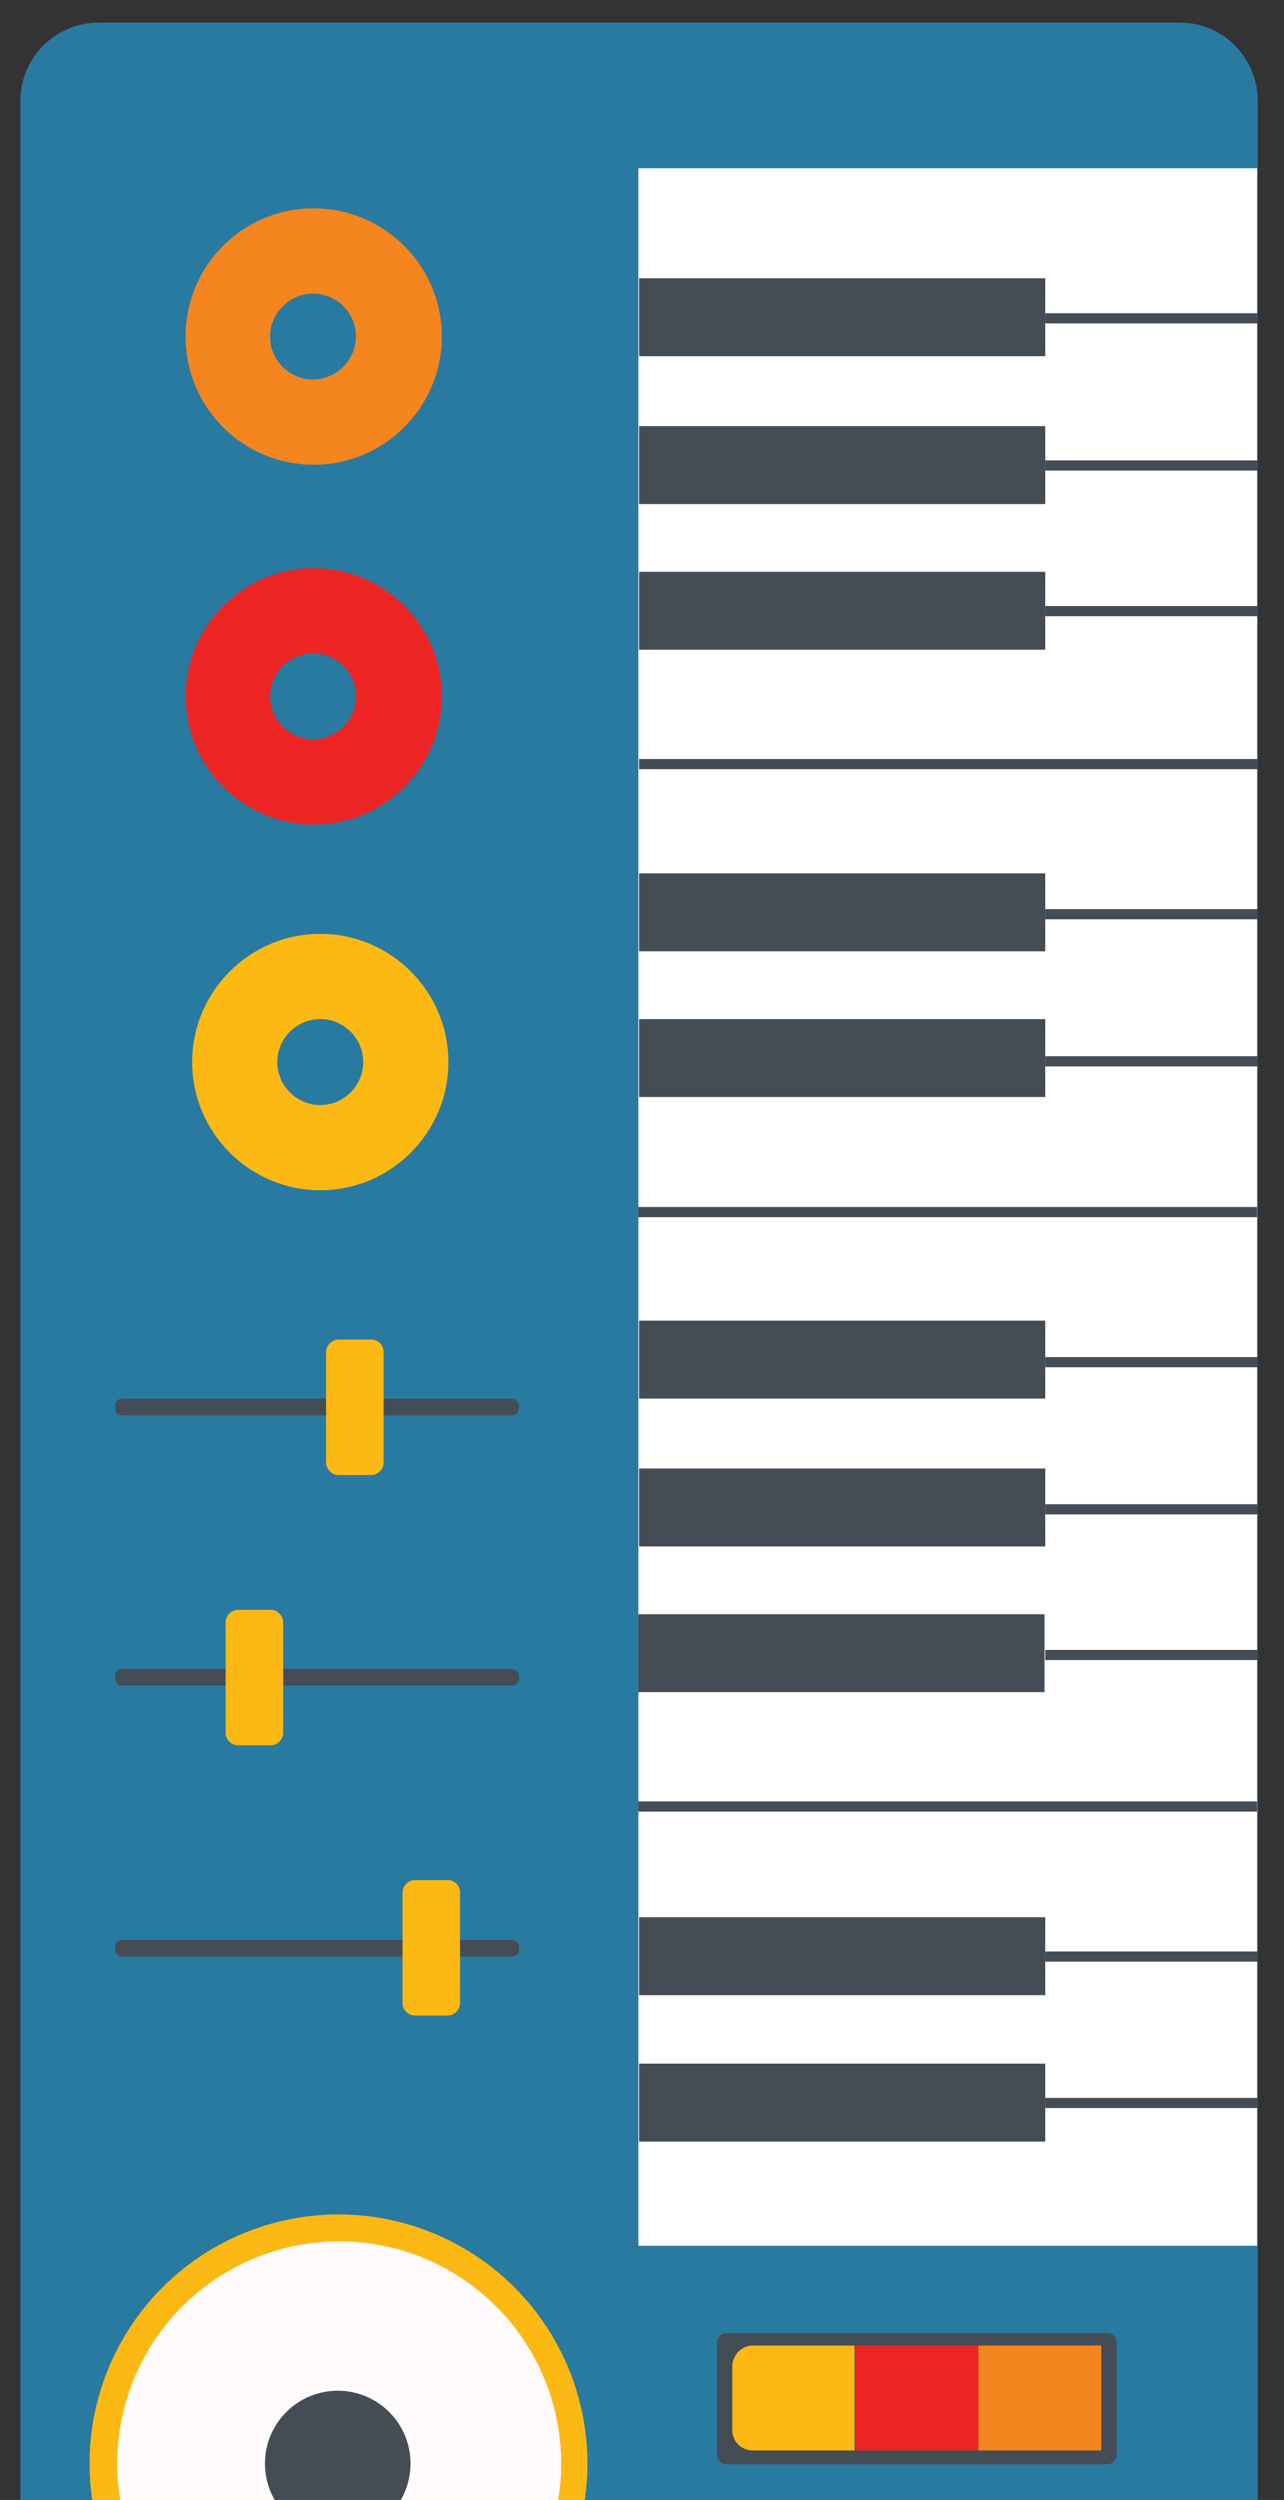 <?xml version="1.0" encoding="utf-8"?>
<!-- Generator: Adobe Illustrator 25.3.1, SVG Export Plug-In . SVG Version: 6.00 Build 0)  -->
<svg version="1.1" id="Layer_1" xmlns="http://www.w3.org/2000/svg" xmlns:xlink="http://www.w3.org/1999/xlink" x="0px" y="0px"
	 viewBox="0 0 176.4 343.2" style="enable-background:new 0 0 176.4 343.2;" xml:space="preserve">
<rect x="0" y="0" width="176.4" height="343.2" fill="#333333" stroke="none"/>
<style type="text/css">
	.st0{fill:#297AA1;}
	.st1{fill:#FFFFFF;}
	.st2{fill:#444D56;}
	.st3{fill:#FCB813;}
	.st4{fill:#ED2524;}
	.st5{fill:#F5851F;}
	.st6{fill:#FFFBFC;}
</style>
<g id="XMLID_438_">
	<path id="XMLID_439_" class="st0" d="M172.8,13.9v358.6c0,5.9-4.8,10.8-10.8,10.8H13.6c-5.9,0-10.8-4.8-10.8-10.8V13.9
		c0-6,4.8-10.8,10.8-10.8h148.5C168,3.1,172.8,7.9,172.8,13.9z"/>
	<rect id="XMLID_440_" x="87.7" y="23.1" class="st1" width="85" height="285.2"/>
	<path id="XMLID_441_" class="st2" d="M153.4,352.5v15.4c0,0.7-0.6,1.3-1.3,1.3H99.8c-0.7,0-1.3-0.6-1.3-1.3v-15.4
		c0-0.7,0.6-1.3,1.3-1.3h52.3C152.8,351.2,153.4,351.8,153.4,352.5z"/>
	<path id="XMLID_442_" class="st3" d="M100.6,355.8v8.7c0,1.6,1.3,2.8,2.8,2.8h14v-14.4h-14C101.9,353,100.6,354.2,100.6,355.8z"/>
	<rect id="XMLID_443_" x="117.5" y="352.9" class="st4" width="16.9" height="14.4"/>
	<rect id="XMLID_444_" x="134.4" y="352.9" class="st5" width="16.9" height="14.4"/>
	<path id="XMLID_445_" class="st2" d="M153.4,321.6V337c0,0.7-0.6,1.3-1.3,1.3H99.8c-0.7,0-1.3-0.6-1.3-1.3v-15.4
		c0-0.7,0.6-1.3,1.3-1.3h52.3C152.8,320.3,153.4,320.8,153.4,321.6z"/>
	<path id="XMLID_446_" class="st3" d="M100.6,324.9v8.7c0,1.6,1.3,2.8,2.8,2.8h14V322h-14C101.9,322,100.6,323.3,100.6,324.9z"/>
	<rect id="XMLID_447_" x="117.5" y="322" class="st4" width="16.9" height="14.4"/>
	<rect id="XMLID_448_" x="134.4" y="322" class="st5" width="16.9" height="14.4"/>
	<path id="XMLID_449_" class="st2" d="M71.3,267.3v0.3c0,0.6-0.4,1-1,1H16.8c-0.6,0-1-0.4-1-1v-0.3c0-0.6,0.4-1,1-1h53.4
		C70.8,266.3,71.3,266.7,71.3,267.3z"/>
	<path id="XMLID_450_" class="st2" d="M71.3,230.1v0.3c0,0.6-0.4,1-1,1H16.8c-0.6,0-1-0.4-1-1v-0.3c0-0.6,0.4-1,1-1h53.4
		C70.8,229.1,71.3,229.5,71.3,230.1z"/>
	<path id="XMLID_451_" class="st3" d="M63.2,259.8V275c0,0.9-0.8,1.7-1.7,1.7H57c-0.9,0-1.7-0.8-1.7-1.7v-15.2
		c0-0.9,0.8-1.7,1.7-1.7h4.5C62.5,258.1,63.2,258.9,63.2,259.8z"/>
	<path id="XMLID_452_" class="st3" d="M38.9,222.7v15.2c0,0.9-0.8,1.7-1.7,1.7h-4.5c-0.9,0-1.7-0.8-1.7-1.7v-15.2
		c0-0.9,0.8-1.7,1.7-1.7h4.5C38.1,221,38.9,221.8,38.9,222.7z"/>
	<path id="XMLID_453_" class="st2" d="M71.3,193v0.3c0,0.6-0.4,1-1,1H16.8c-0.6,0-1-0.4-1-1V193c0-0.6,0.4-1,1-1h53.4
		C70.8,192,71.3,192.5,71.3,193z"/>
	<path id="XMLID_454_" class="st3" d="M52.7,185.6v15.2c0,0.9-0.8,1.7-1.7,1.7h-4.5c-0.9,0-1.7-0.8-1.7-1.7v-15.2
		c0-0.9,0.8-1.7,1.7-1.7H51C52,183.9,52.7,184.7,52.7,185.6z"/>
	<rect id="XMLID_455_" x="87.8" y="263.2" class="st2" width="55.8" height="10.7"/>
	<rect id="XMLID_456_" x="87.8" y="283.3" class="st2" width="55.8" height="10.7"/>
	<rect id="XMLID_457_" x="87.8" y="119.9" class="st2" width="55.8" height="10.7"/>
	<rect id="XMLID_458_" x="87.8" y="139.9" class="st2" width="55.8" height="10.7"/>
	<rect id="XMLID_459_" x="87.8" y="201.6" class="st2" width="55.8" height="10.7"/>
	<rect id="XMLID_460_" x="87.8" y="181.3" class="st2" width="55.8" height="10.7"/>
	<rect id="XMLID_461_" x="87.7" y="221.6" class="st2" width="55.8" height="10.7"/>
	<rect id="XMLID_462_" x="87.8" y="58.5" class="st2" width="55.8" height="10.7"/>
	<rect id="XMLID_463_" x="87.8" y="38.2" class="st2" width="55.8" height="10.7"/>
	<rect id="XMLID_464_" x="87.8" y="78.5" class="st2" width="55.8" height="10.7"/>
	<rect id="XMLID_465_" x="143.6" y="288" class="st2" width="29.2" height="1.4"/>
	<rect id="XMLID_466_" x="143.6" y="267.9" class="st2" width="29.2" height="1.4"/>
	<rect id="XMLID_467_" x="143.6" y="226.5" class="st2" width="29.2" height="1.4"/>
	<rect id="XMLID_468_" x="143.6" y="206.5" class="st2" width="29.2" height="1.4"/>
	<rect id="XMLID_469_" x="87.7" y="247.3" class="st2" width="85" height="1.4"/>
	<rect id="XMLID_470_" x="143.6" y="186.3" class="st2" width="29.2" height="1.4"/>
	<rect id="XMLID_471_" x="87.7" y="165.7" class="st2" width="85" height="1.4"/>
	<rect id="XMLID_472_" x="143.6" y="83.2" class="st2" width="29.2" height="1.4"/>
	<rect id="XMLID_473_" x="143.6" y="63.2" class="st2" width="29.2" height="1.4"/>
	<rect id="XMLID_474_" x="143.6" y="43" class="st2" width="29.2" height="1.4"/>
	<rect id="XMLID_475_" x="143.6" y="145" class="st2" width="29.2" height="1.4"/>
	<rect id="XMLID_476_" x="143.6" y="124.8" class="st2" width="29.2" height="1.4"/>
	<rect id="XMLID_477_" x="87.8" y="104.2" class="st2" width="85" height="1.4"/>
	<circle id="XMLID_478_" class="st3" cx="46.5" cy="338.2" r="34.2"/>
	<circle id="XMLID_479_" class="st6" cx="46.6" cy="338.2" r="30.5"/>
	<circle id="XMLID_480_" class="st2" cx="46.4" cy="338.2" r="10"/>
	<g id="XMLID_481_">
		<g>
			<path id="XMLID_30_" class="st3" d="M61.6,145.8c0,9.7-7.9,17.6-17.6,17.6s-17.6-7.9-17.6-17.6s7.9-17.6,17.6-17.6
				S61.6,136.1,61.6,145.8z M38.1,145.8c0,3.3,2.7,5.9,5.9,5.9c3.3,0,5.9-2.7,5.9-5.9c0-3.3-2.7-5.9-5.9-5.9
				C40.8,139.9,38.1,142.5,38.1,145.8z"/>
		</g>
	</g>
	<g id="XMLID_485_">
		<g>
			<path id="XMLID_26_" class="st4" d="M60.7,95.6c0,9.7-7.9,17.6-17.6,17.6s-17.6-7.9-17.6-17.6S33.4,78,43.1,78
				S60.7,85.9,60.7,95.6z M37.1,95.6c0,3.3,2.7,5.9,5.9,5.9s5.9-2.7,5.9-5.9c0-3.3-2.7-5.9-5.9-5.9S37.1,92.3,37.1,95.6z"/>
		</g>
	</g>
	<g id="XMLID_489_">
		<g>
			<path id="XMLID_23_" class="st5" d="M60.7,46.2c0,9.7-7.9,17.6-17.6,17.6S25.5,56,25.5,46.2s7.9-17.6,17.6-17.6
				S60.7,36.5,60.7,46.2z M37.1,46.2c0,3.3,2.7,5.9,5.9,5.9s5.9-2.7,5.9-5.9c0-3.3-2.7-5.9-5.9-5.9S37.1,43,37.1,46.2z"/>
		</g>
	</g>
</g>
</svg>
